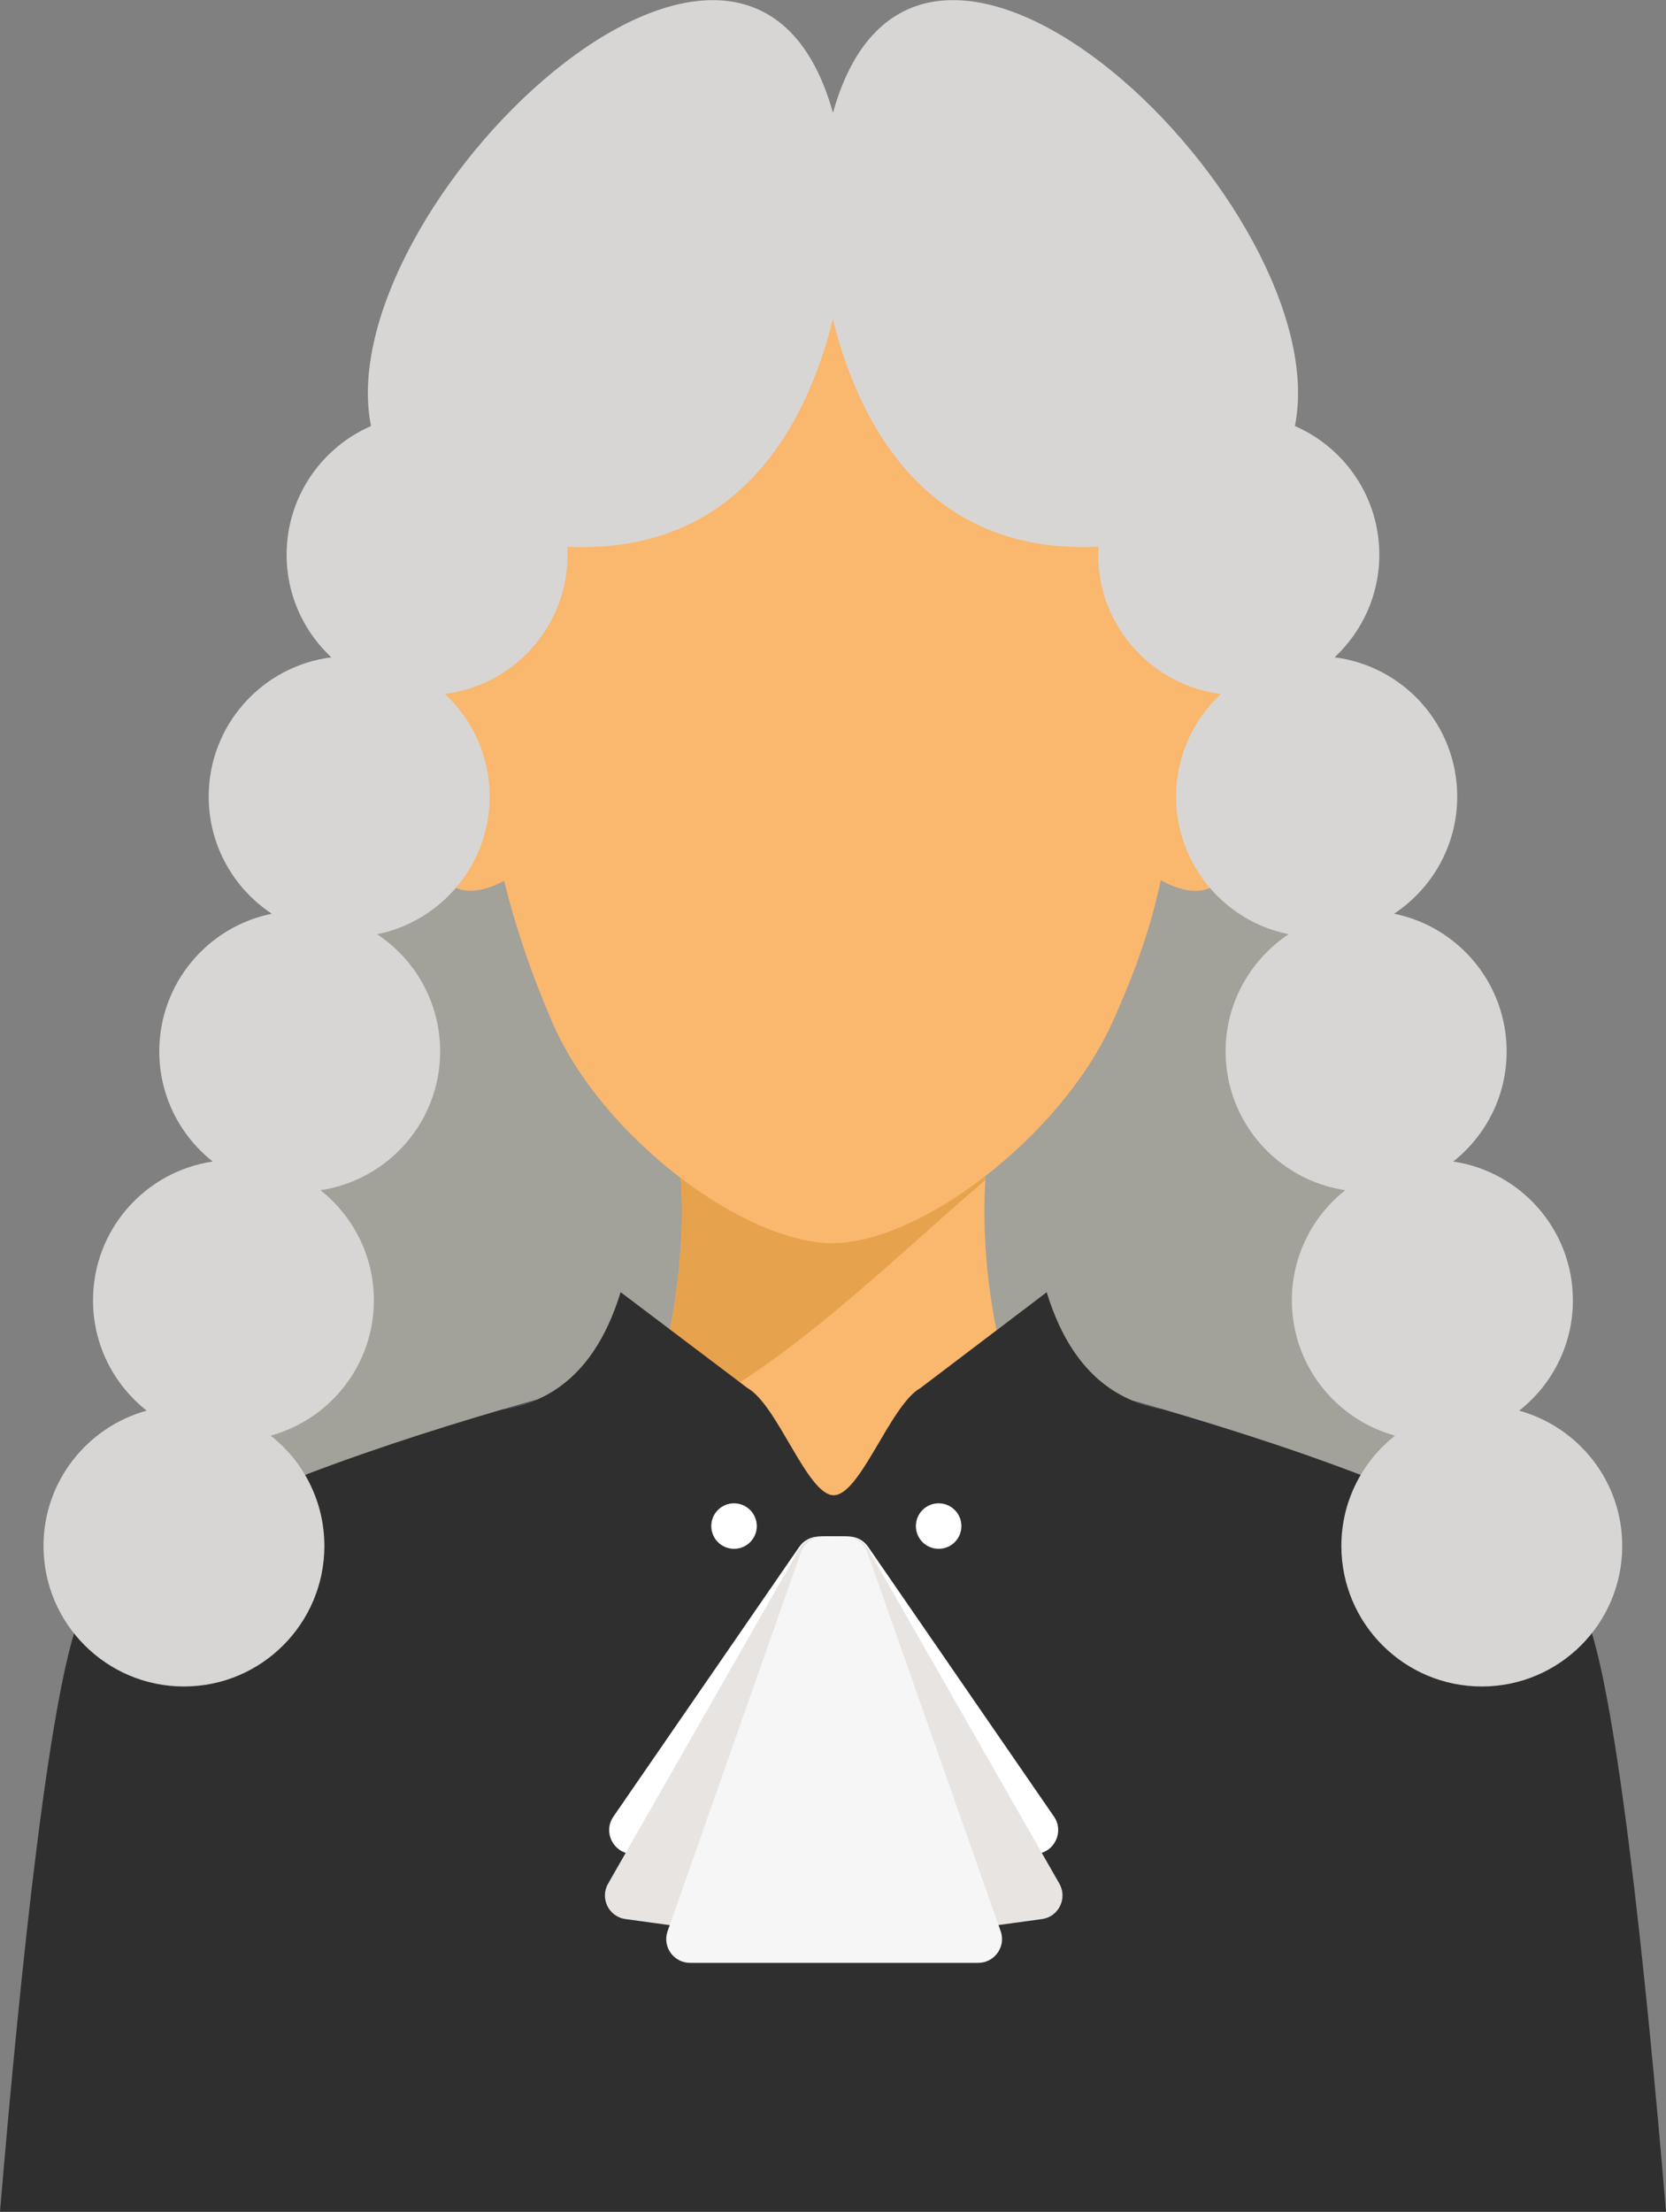 <?xml version="1.0" encoding="UTF-8" standalone="no"?>
<!-- Created with Inkscape (http://www.inkscape.org/) -->

<svg
   xmlns:dc="http://purl.org/dc/elements/1.1/"
   xmlns:cc="http://creativecommons.org/ns#"
   xmlns:rdf="http://www.w3.org/1999/02/22-rdf-syntax-ns#"
   xmlns:svg="http://www.w3.org/2000/svg"
   xmlns="http://www.w3.org/2000/svg"
   xmlns:sodipodi="http://sodipodi.sourceforge.net/DTD/sodipodi-0.dtd"
   xmlns:inkscape="http://www.inkscape.org/namespaces/inkscape"
   width="19.183mm"
   height="25.465mm"
   viewBox="0 0 19.183 25.465"
   version="1.1"
   id="svg2575"
   inkscape:version="0.92.4 (5da689c313, 2019-01-14)"
   sodipodi:docname="judge.svg">
  <rect x="0" y="0" width="19.183" height="25.465" fill="#808080" stroke="none"/>
  <defs
     id="defs2569" />
  <sodipodi:namedview
     id="base"
     pagecolor="#ffffff"
     bordercolor="#666666"
     borderopacity="1.0"
     inkscape:pageopacity="0.0"
     inkscape:pageshadow="2"
     inkscape:zoom="0.35"
     inkscape:cx="-282.31935"
     inkscape:cy="-354.73359"
     inkscape:document-units="mm"
     inkscape:current-layer="layer1"
     showgrid="false"
     fit-margin-top="0"
     fit-margin-left="0"
     fit-margin-right="0"
     fit-margin-bottom="0"
     inkscape:window-width="1920"
     inkscape:window-height="1017"
     inkscape:window-x="-8"
     inkscape:window-y="-8"
     inkscape:window-maximized="1" />
  <g
     inkscape:label="Layer 1"
     inkscape:groupmode="layer"
     id="layer1"
     transform="translate(-57.688,-29.511)">
    <path
       d="m 67.748,51.569 c -15.448,0 -3.004,-19.187 0,-19.187 3.004,0 13.749,19.187 0,19.187"
       style="fill:#a2a19a;fill-opacity:1;fill-rule:nonzero;stroke:none;stroke-width:0.035"
       id="path50"
       inkscape:connector-curvature="0" />
    <path
       d="m 69.069,42.737 h -3.578 c 0,0 0.546,3.109 -2.056,5.679 l 3.674,4.439 h 0.344 l 3.674,-4.439 c -2.603,-2.57 -2.056,-5.679 -2.056,-5.679"
       style="fill:#fab76e;fill-opacity:1;fill-rule:nonzero;stroke:none;stroke-width:0.035"
       id="path52"
       inkscape:connector-curvature="0" />
    <path
       d="m 69.069,42.737 h -3.578 c 0,0 0.265,1.515 -0.459,3.303 1.495,-0.583 2.686,-1.813 4.001,-2.943 0.014,-0.229 0.037,-0.361 0.037,-0.361"
       style="fill:#e7a24d;fill-opacity:1;fill-rule:nonzero;stroke:none;stroke-width:0.035"
       id="path54"
       inkscape:connector-curvature="0" />
    <path
       d="m 71.993,36.861 c -0.138,-0.356 -0.379,-0.172 -0.567,0.063 0.054,-2.764 -1.405,-4.168 -1.405,-4.168 h -2.741 -2.741 c 0,0 -1.469,1.401 -1.423,4.148 -0.185,-0.224 -0.416,-0.388 -0.55,-0.042 -0.249,0.643 0.336,1.523 0.224,2.416 -0.076,0.603 0.4,0.543 0.702,0.374 0.113,0.456 0.282,0.995 0.553,1.625 0.573,1.333 2.218,2.547 3.227,2.547 1.009,0 2.63,-1.223 3.227,-2.547 0.274,-0.608 0.446,-1.113 0.555,-1.632 0.3,0.175 0.793,0.246 0.716,-0.367 -0.112,-0.893 0.474,-1.773 0.224,-2.416"
       style="fill:#fab76e;fill-opacity:1;fill-rule:nonzero;stroke:none;stroke-width:0.035"
       id="path56"
       inkscape:connector-curvature="0" />
    <path
       d="m 63.885,45.62 c -0.131,0.037 -0.27,0.077 -0.415,0.119 l 0.031,-0.005 c 0.14,-0.023 0.268,-0.062 0.384,-0.114"
       style="fill:#46494e;fill-opacity:1;fill-rule:nonzero;stroke:none;stroke-width:0.035"
       id="path58"
       inkscape:connector-curvature="0" />
    <path
       d="m 70.724,45.634 c 0.106,0.044 0.22,0.079 0.345,0.099 -0.12,-0.035 -0.235,-0.068 -0.345,-0.099"
       style="fill:#46494e;fill-opacity:1;fill-rule:nonzero;stroke:none;stroke-width:0.035"
       id="path60"
       inkscape:connector-curvature="0" />
    <path
       d="m 75.902,48.016 c -0.039,-0.071 -0.094,-0.141 -0.158,-0.212 -0.743,-0.815 -3.089,-1.607 -4.675,-2.07 -0.125,-0.02 -0.239,-0.055 -0.345,-0.099 -0.517,-0.217 -0.816,-0.695 -0.984,-1.246 l -1.454,1.103 c -0.347,0.194 -0.691,1.234 -0.999,1.234 -0.304,0 -0.646,-1.04 -0.992,-1.234 L 64.834,44.388 c -0.164,0.539 -0.453,1.009 -0.95,1.232 -0.116,0.053 -0.244,0.091 -0.384,0.114 l -0.031,0.005 c -1.569,0.459 -3.866,1.237 -4.631,2.039 -0.075,0.079 -0.137,0.158 -0.181,0.237 -0.381,0.694 -0.745,4.294 -0.969,6.961 h 19.183 c -0.224,-2.667 -0.588,-6.267 -0.969,-6.961"
       style="fill:#302f2f;fill-opacity:1;fill-rule:nonzero;stroke:none;stroke-width:0.035"
       id="path62"
       inkscape:connector-curvature="0" />
    <path
       d="m 66.891,47.32 -2.14,3.106 c -0.119,0.172 -0.009,0.408 0.199,0.429 l 3.244,0.324 c 0.188,0.019 0.339,-0.154 0.294,-0.338 L 67.66,47.412 c -0.03,-0.123 -0.14,-0.21 -0.267,-0.21 h -0.276 c -0.09,0 -0.175,0.044 -0.226,0.119"
       style="fill:#ffffff;fill-opacity:1;fill-rule:nonzero;stroke:none;stroke-width:0.035"
       id="path64"
       inkscape:connector-curvature="0" />
    <path
       d="m 67.684,47.32 2.14,3.106 c 0.118,0.172 0.009,0.408 -0.199,0.429 l -3.244,0.324 c -0.188,0.019 -0.338,-0.154 -0.294,-0.338 l 0.828,-3.43 c 0.03,-0.123 0.14,-0.21 0.267,-0.21 h 0.276 c 0.09,0 0.175,0.044 0.226,0.119"
       style="fill:#ffffff;fill-opacity:1;fill-rule:nonzero;stroke:none;stroke-width:0.035"
       id="path66"
       inkscape:connector-curvature="0" />
    <path
       d="m 66.894,47.34 -2.204,3.858 c -0.097,0.169 0.008,0.382 0.201,0.408 l 3.308,0.453 c 0.187,0.026 0.343,-0.14 0.306,-0.325 l -0.852,-4.311 c -0.025,-0.129 -0.138,-0.221 -0.269,-0.221 h -0.252 c -0.099,0 -0.189,0.053 -0.238,0.138"
       style="fill:#e7e4e2;fill-opacity:1;fill-rule:nonzero;stroke:none;stroke-width:0.035"
       id="path68"
       inkscape:connector-curvature="0" />
    <path
       d="m 67.681,47.34 2.205,3.858 c 0.096,0.169 -0.008,0.382 -0.201,0.408 l -3.308,0.453 c -0.187,0.026 -0.343,-0.14 -0.307,-0.325 l 0.852,-4.311 c 0.025,-0.129 0.138,-0.221 0.269,-0.221 h 0.251 c 0.099,0 0.189,0.053 0.238,0.138"
       style="fill:#e7e4e2;fill-opacity:1;fill-rule:nonzero;stroke:none;stroke-width:0.035"
       id="path70"
       inkscape:connector-curvature="0" />
    <path
       d="m 66.909,47.385 -1.534,4.36 c -0.063,0.179 0.07,0.365 0.259,0.365 h 3.317 c 0.189,0 0.322,-0.187 0.259,-0.365 l -1.534,-4.36 c -0.039,-0.11 -0.142,-0.183 -0.259,-0.183 h -0.248 c -0.116,0 -0.22,0.073 -0.259,0.183"
       style="fill:#f6f6f6;fill-opacity:1;fill-rule:nonzero;stroke:none;stroke-width:0.035"
       id="path72"
       inkscape:connector-curvature="0" />
    <path
       d="m 66.402,47.081 c 0,0.145 -0.117,0.262 -0.262,0.262 -0.145,0 -0.262,-0.117 -0.262,-0.262 0,-0.145 0.117,-0.262 0.262,-0.262 0.144,0 0.262,0.117 0.262,0.262"
       style="fill:#ffffff;fill-opacity:1;fill-rule:nonzero;stroke:none;stroke-width:0.035"
       id="path74"
       inkscape:connector-curvature="0" />
    <path
       d="m 68.758,47.081 c 0,0.145 -0.117,0.262 -0.262,0.262 -0.145,0 -0.262,-0.117 -0.262,-0.262 0,-0.145 0.117,-0.262 0.262,-0.262 0.144,0 0.262,0.117 0.262,0.262"
       style="fill:#ffffff;fill-opacity:1;fill-rule:nonzero;stroke:none;stroke-width:0.035"
       id="path76"
       inkscape:connector-curvature="0" />
    <path
       d="m 75.181,45.752 c 0.376,-0.296 0.618,-0.754 0.618,-1.27 0,-0.812 -0.599,-1.482 -1.378,-1.598 0.374,-0.296 0.615,-0.753 0.615,-1.268 0,-0.783 -0.557,-1.436 -1.296,-1.585 0.438,-0.29 0.727,-0.786 0.727,-1.349 0,-0.823 -0.616,-1.502 -1.412,-1.603 0.316,-0.295 0.515,-0.714 0.515,-1.181 0,-0.664 -0.4,-1.233 -0.972,-1.482 0.499,-2.488 -4.319,-7.185 -5.319,-3.606 -1,-3.579 -5.818,1.119 -5.319,3.606 -0.571,0.249 -0.972,0.819 -0.972,1.482 0,0.467 0.199,0.886 0.515,1.181 -0.796,0.101 -1.412,0.78 -1.412,1.603 0,0.564 0.289,1.06 0.727,1.349 -0.739,0.149 -1.296,0.802 -1.296,1.585 0,0.514 0.241,0.972 0.615,1.268 -0.78,0.116 -1.378,0.786 -1.378,1.598 0,0.516 0.242,0.974 0.618,1.27 -0.684,0.189 -1.188,0.814 -1.188,1.558 0,0.893 0.724,1.618 1.617,1.618 0.893,0 1.617,-0.725 1.617,-1.618 0,-0.515 -0.242,-0.974 -0.618,-1.27 0.684,-0.188 1.188,-0.814 1.188,-1.558 0,-0.514 -0.241,-0.972 -0.615,-1.268 0.779,-0.116 1.378,-0.786 1.378,-1.598 0,-0.564 -0.289,-1.06 -0.726,-1.349 0.739,-0.149 1.296,-0.802 1.296,-1.585 0,-0.467 -0.199,-0.886 -0.515,-1.181 0.796,-0.101 1.412,-0.779 1.412,-1.603 l -0.005,-0.092 c 2.014,0.098 2.775,-1.467 3.06,-2.619 0.286,1.152 1.047,2.717 3.06,2.619 l -0.005,0.092 c 0,0.823 0.616,1.501 1.412,1.603 -0.316,0.295 -0.515,0.715 -0.515,1.181 0,0.783 0.557,1.436 1.296,1.585 -0.437,0.29 -0.726,0.786 -0.726,1.349 0,0.812 0.599,1.482 1.378,1.598 -0.374,0.296 -0.615,0.754 -0.615,1.268 0,0.744 0.503,1.369 1.188,1.558 -0.376,0.296 -0.618,0.755 -0.618,1.27 0,0.893 0.724,1.618 1.617,1.618 0.893,0 1.617,-0.725 1.617,-1.618 0,-0.744 -0.503,-1.369 -1.188,-1.558"
       style="fill:#d7d6d4;fill-opacity:1;fill-rule:nonzero;stroke:none;stroke-width:0.035"
       id="path78"
       inkscape:connector-curvature="0" />
  </g>
</svg>
